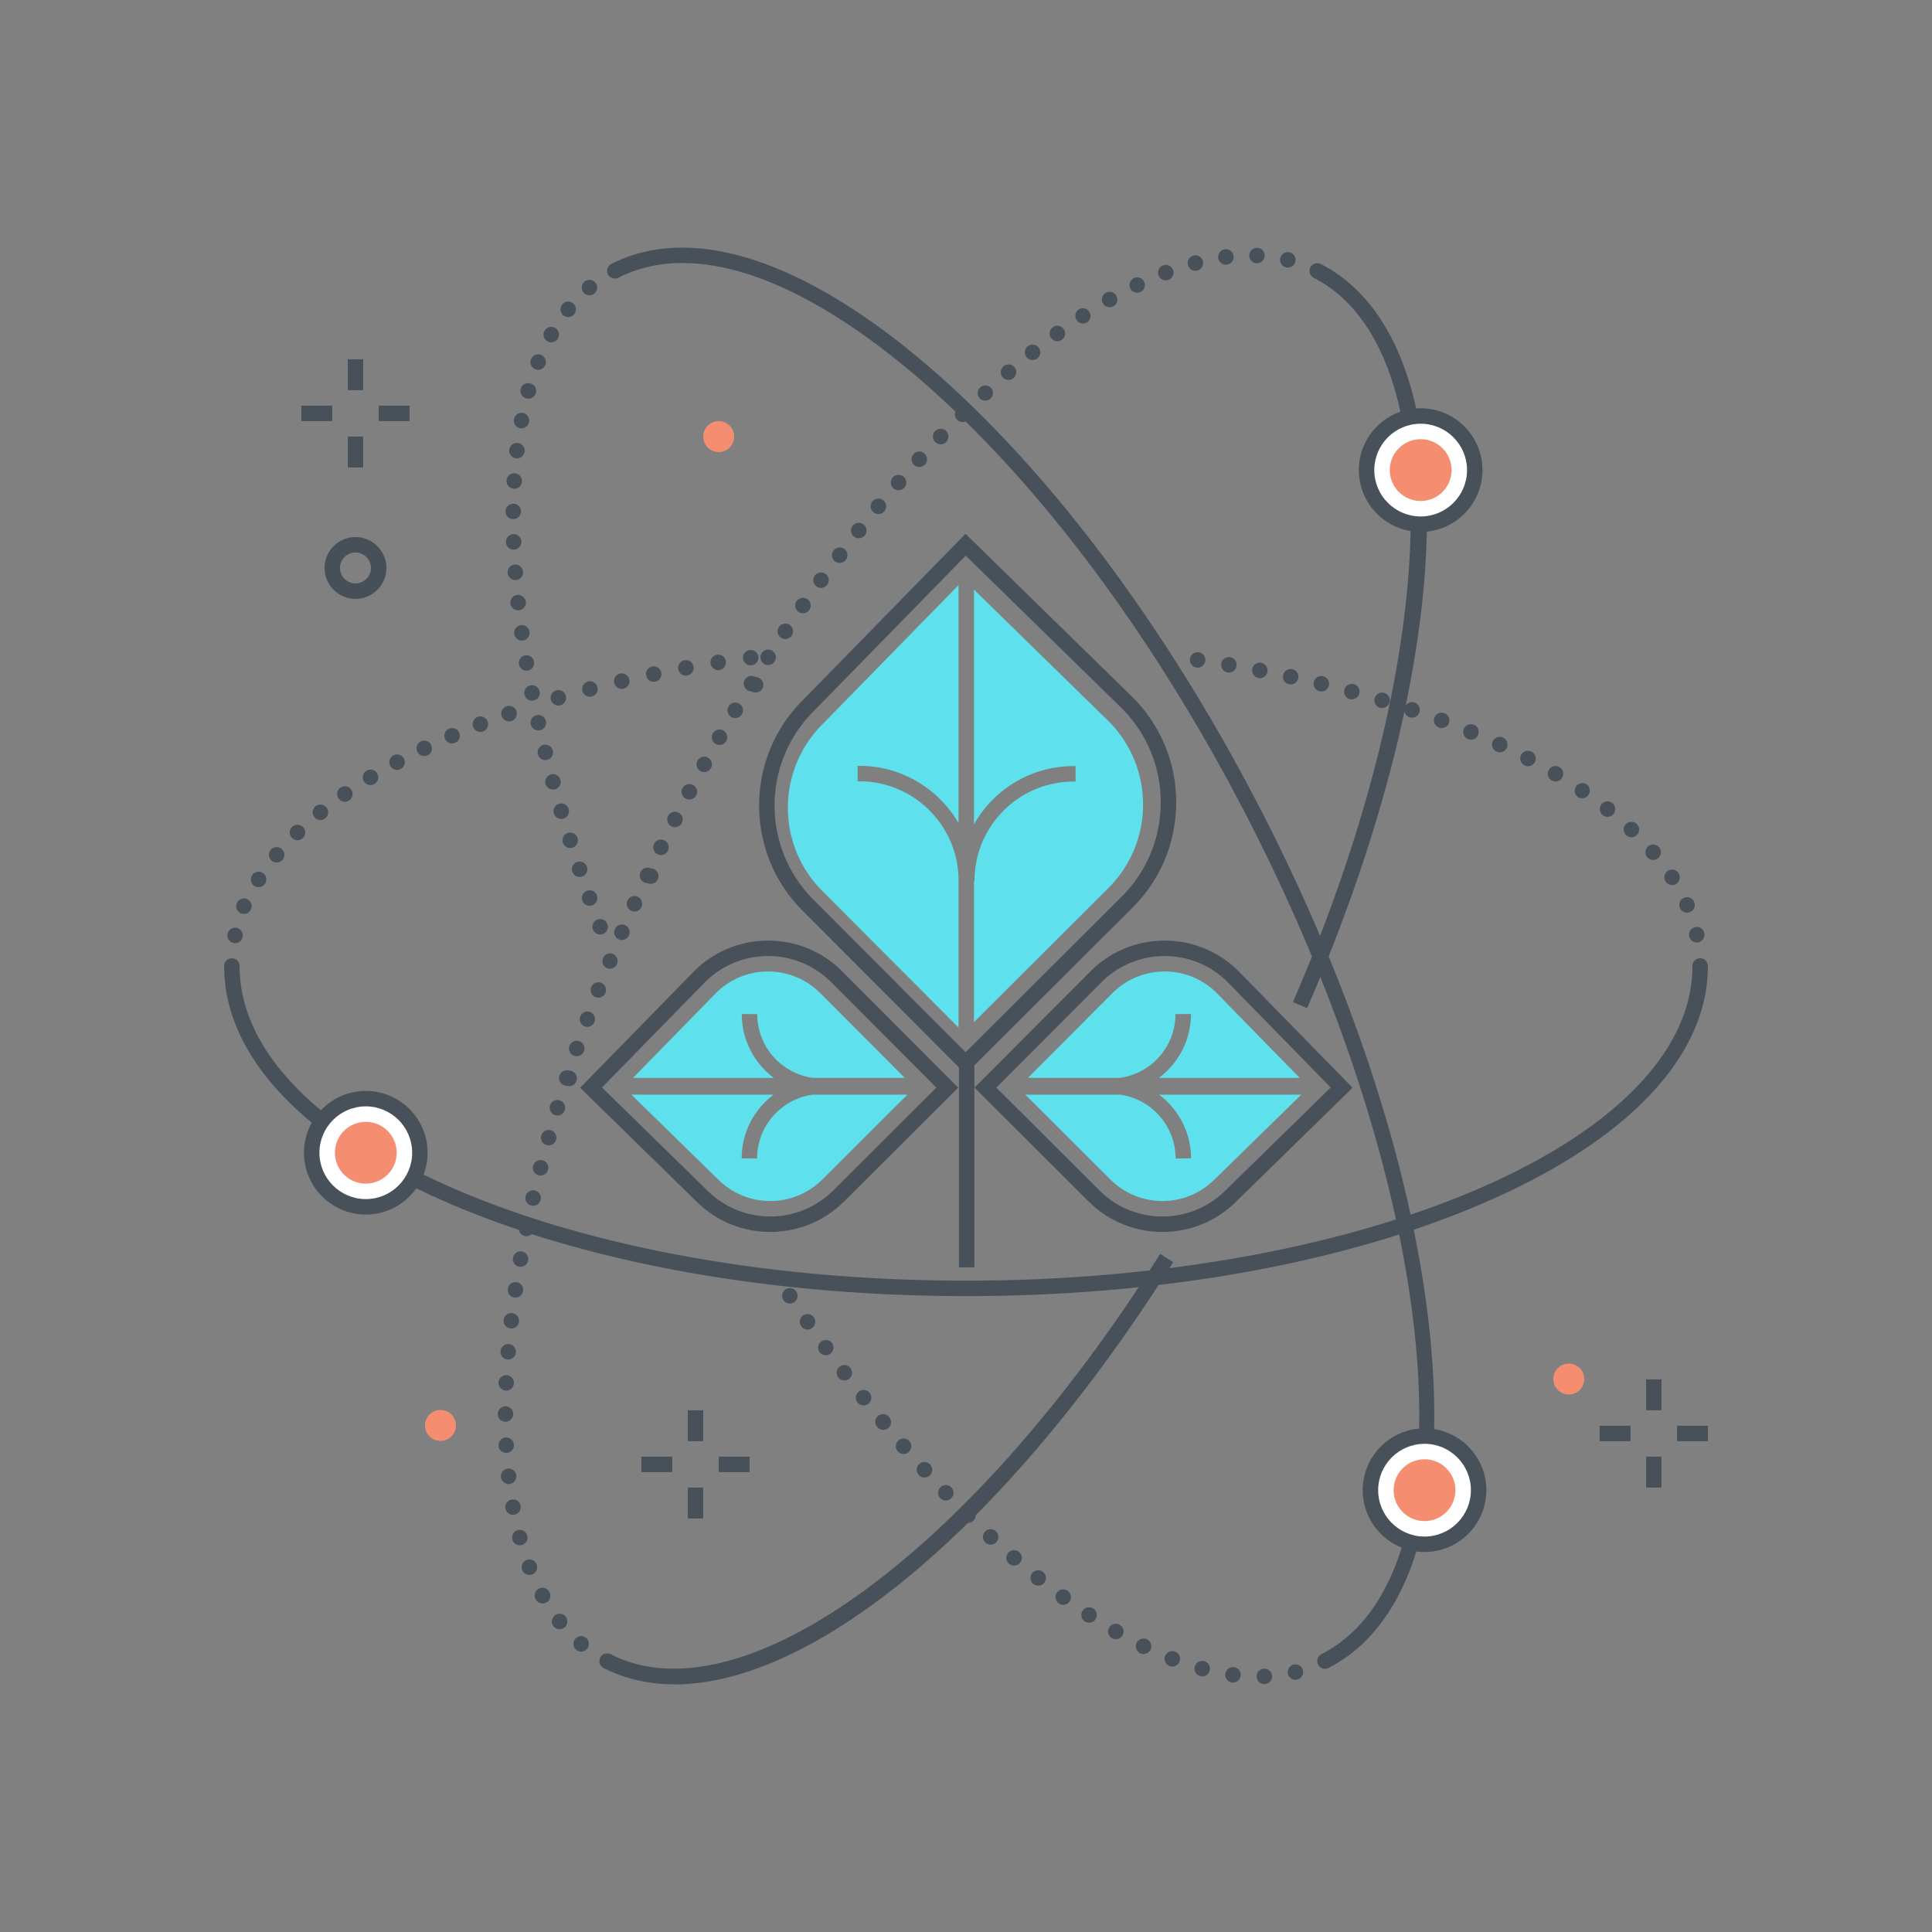<?xml version="1.0" encoding="utf-8"?><svg xmlns="http://www.w3.org/2000/svg" width="250" height="250" viewBox="0 0 250 250"><rect x="0" y="0" width="250" height="250" fill="#808080" stroke="none"/><g fill="none" fill-rule="evenodd"><path fill="#48515A" d="M171.901 215.832l-.91-1.781c19.995-10.214 15.855-58.473-9.229-107.577-12.214-23.912-27.531-44.417-43.128-57.737C103.267 35.613 89.55 31.069 80.01 35.942l-.91-1.781c10.308-5.265 24.809-.629 40.833 13.055 15.792 13.487 31.28 34.209 43.61 58.347 12.331 24.139 20.042 48.833 21.713 69.534 1.696 21.002-3.047 35.469-13.355 40.735m-69.702-47.147a.989.989 0 0 1-.699-.299.869.869 0 0 1-.221-.321.997.997 0 0 1-.07-.389c0-.26.1-.52.291-.701a.982.982 0 0 1 1.089-.219c.12.05.23.12.32.219a1.004 1.004 0 0 1 .3.701c0 .139-.03.259-.08.389a.878.878 0 0 1-.22.321.989.989 0 0 1-.71.299m1.47 2.931c-.31-.45-.2-1.08.25-1.391a.988.988 0 0 1 1.39.25.988.988 0 0 1-.25 1.391c-.17.12-.37.18-.57.18-.31 0-.62-.151-.82-.43zm2.36 3.33a1.004 1.004 0 0 1 1.63-1.17 1.006 1.006 0 0 1-.82 1.59 1 1 0 0 1-.81-.42zm2.43 3.29c-.33-.44-.24-1.06.2-1.4.44-.33 1.07-.24 1.4.2a1.002 1.002 0 0 1-.8 1.6c-.3 0-.6-.14-.8-.4zm2.5 3.239a.99.99 0 0 1 .17-1.399.992.992 0 0 1 1.4.17c.34.43.27 1.06-.16 1.399-.19.141-.41.21-.619.21-.301 0-.591-.13-.791-.38zm2.57 3.191a1 1 0 1 1 1.54-1.271.998.998 0 0 1-.13 1.401.985.985 0 0 1-.64.23c-.29 0-.58-.12-.77-.36zm2.64 3.13a.988.988 0 0 1 .101-1.41.987.987 0 0 1 1.409.1 1.005 1.005 0 0 1-.76 1.659.971.971 0 0 1-.75-.349zm2.71 3.059a.997.997 0 1 1 1.48-1.339.998.998 0 1 1-1.48 1.339zm2.79 3a.996.996 0 0 1 .03-1.409.988.988 0 0 1 1.41.029.988.988 0 0 1-.03 1.411c-.19.19-.44.28-.69.28-.26 0-.52-.11-.72-.311zm2.88 2.921a1 1 0 0 1-.009-1.421 1.005 1.005 0 0 1 1.409-.009c.39.39.4 1.02.01 1.42a.973.973 0 0 1-.709.299c-.25 0-.511-.099-.701-.289zm2.96 2.829a.986.986 0 0 1-.05-1.409c.37-.41 1-.43 1.41-.06v.009c.401.371.43 1 .06 1.411-.2.21-.47.32-.74.32-.24 0-.49-.09-.68-.271zm3.06 2.741a1 1 0 0 1-.11-1.411 1.003 1.003 0 0 1 1.52 1.311 1 1 0 0 1-.76.34c-.23 0-.46-.08-.65-.24zm3.16 2.629h-.01a1.002 1.002 0 0 1 1.25-1.569c.43.35.5.98.16 1.409-.2.25-.49.37-.78.37-.22 0-.44-.069-.62-.21zm3.26 2.491a.993.993 0 0 1-.219-1.39.997.997 0 0 1 1.399-.221c.45.321.54.951.22 1.401-.2.26-.5.41-.81.41-.2 0-.41-.07-.59-.2zm3.38 2.349a.997.997 0 0 1-.28-1.38 1 1 0 0 1 1.38-.29 1 1 0 0 1 .29 1.381.975.975 0 0 1-.84.449.998.998 0 0 1-.55-.16zm3.52 2.171a1 1 0 0 1-.369-1.37c.279-.48.889-.641 1.369-.37.47.28.64.89.361 1.37a.995.995 0 0 1-.861.5c-.17 0-.34-.04-.5-.13zm3.651 1.94a1 1 0 1 1 .876-1.8 1 1 0 0 1-.876 1.8zm3.809 1.66a.996.996 0 1 1 .71-1.861v-.009c.52.2.78.78.58 1.3-.16.4-.54.64-.94.64-.12 0-.24-.02-.35-.07zm3.96 1.3a1 1 0 1 1 1.22-.701c-.12.441-.52.741-.96.741-.09 0-.18-.01-.26-.04zm11.35-.281a.995.995 0 0 1 .73-1.21.993.993 0 0 1 1.21.731 1.004 1.004 0 0 1-.97 1.24c-.45 0-.859-.31-.97-.761zm-7.24 1.111a.996.996 0 0 1-.86-1.12c.07-.55.57-.93 1.12-.86.55.07.93.57.861 1.119a.996.996 0 0 1-.991.87c-.04 0-.09 0-.13-.009zm3.19-.75a.992.992 0 0 1 .96-1.04c.55-.031 1.01.41 1.04.96a.996.996 0 0 1-.96 1.03v.01h-.04c-.54 0-.98-.43-1-.96z"/><path fill="#48515A" d="M171.449 215.935a.986.986 0 0 1-.71-.29.963.963 0 0 1-.29-.699c0-.14.02-.261.071-.39a.986.986 0 0 1 .219-.32c.09-.091.2-.171.32-.22.37-.15.82-.06 1.09.22.101.09.17.199.22.32.05.129.08.25.08.39 0 .13-.03.26-.08.38a.851.851 0 0 1-.22.319c-.09.101-.2.17-.32.221a.985.985 0 0 1-.38.069M79.559 36.046a.993.993 0 0 1-1-1c0-.26.1-.52.29-.7.37-.38 1.04-.38 1.41 0 .19.18.29.44.29.7a1 1 0 0 1-.07.389.878.878 0 0 1-.22.321c-.09.09-.2.17-.32.219a.968.968 0 0 1-.38.071m-4.05 1.809a.999.999 0 1 1 1.4.131.95.95 0 0 1-.63.23c-.29 0-.58-.12-.77-.361zm-2.61 2.95c-.43-.349-.5-.979-.15-1.41.34-.429.97-.5 1.4-.149a1.002 1.002 0 0 1-.629 1.78.957.957 0 0 1-.621-.221zm-2.06 3.361a.998.998 0 0 1-.379-1.36.989.989 0 0 1 1.359-.38c.48.259.65.879.38 1.36-.179.319-.52.51-.87.51-.17 0-.34-.04-.49-.13zm-1.569 3.61a.995.995 0 0 1-.56-1.29.993.993 0 0 1 1.299-.56c.511.2.761.78.56 1.299a.994.994 0 0 1-.93.621.966.966 0 0 1-.369-.07zm-1.151 3.77a.997.997 0 1 1 .53-1.92c.54.14.85.7.7 1.229a1.01 1.01 0 0 1-.96.731.846.846 0 0 1-.27-.04zm-.82 3.86a.999.999 0 0 1-.79-1.17c.1-.54.62-.9 1.17-.801a1.007 1.007 0 0 1-.19 1.991c-.06 0-.12-.01-.19-.02zm-.52 3.9a.995.995 0 0 1-.88-1.11.988.988 0 0 1 1.11-.87c.55.06.94.56.88 1.109-.07.511-.5.88-1 .88-.04 0-.07 0-.11-.009zm-.29 3.93a.99.99 0 0 1-.94-1.051.998.998 0 0 1 1.06-.939c.55.03.97.5.931 1.059a.991.991 0 0 1-.991.941c-.02 0-.04-.01-.06-.01zm-.08 3.94c-.56 0-1-.451-.99-1 0-.56.45-1 1-.991.56 0 1 .451 1 1h-.01a.994.994 0 0 1-1 .991zm-.94 2.98c-.02-.551.41-1.02.96-1.04.55-.011 1.02.42 1.04.97.02.55-.42 1.01-.97 1.04h-.03c-.54 0-.98-.43-1-.97zm.22 3.97a.999.999 0 0 1 .92-1.071c.55-.039 1.03.38 1.07.931a.996.996 0 0 1-.92 1.069h-.08a.993.993 0 0 1-.99-.929zm.36 3.96a.992.992 0 0 1 .88-1.1c.55-.06 1.05.34 1.111.89a1 1 0 0 1-.891 1.099h-.109c-.5 0-.941-.37-.991-.889zm.491 3.95a.989.989 0 0 1 .849-1.13c.55-.08 1.05.3 1.131.85a1.003 1.003 0 0 1-.851 1.13c-.05 0-.1.009-.14.009a.998.998 0 0 1-.989-.859zm.609 3.92c-.09-.55.27-1.061.82-1.16a1.004 1.004 0 0 1 .33 1.98c-.05.01-.11.01-.17.01-.48 0-.9-.351-.98-.83zm.72 3.899a.987.987 0 0 1 .79-1.17.993.993 0 0 1 1.17.781 1.007 1.007 0 0 1-.98 1.2.996.996 0 0 1-.98-.811zm.81 3.881a.996.996 0 0 1 .76-1.19c.54-.12 1.081.22 1.2.759a.997.997 0 0 1-.76 1.191c-.08.02-.15.02-.22.02-.46 0-.869-.31-.98-.78zm.92 3.86a.994.994 0 0 1 .72-1.21c.54-.13 1.08.19 1.221.73h-.011a.989.989 0 0 1-.96 1.239c-.45 0-.859-.3-.97-.759zm.99 3.839a1 1 0 0 1 .701-1.229 1 1 0 1 1 .529 1.93c-.09.02-.18.03-.26.03-.44 0-.849-.29-.97-.731zm1.08 3.811a.994.994 0 0 1 .68-1.24.999.999 0 0 1 1.24.679c.15.531-.15 1.081-.68 1.241a.994.994 0 0 1-1.24-.68zm1.16 3.79a.999.999 0 0 1 .65-1.26c.52-.16 1.09.13 1.25.659a.991.991 0 0 1-.65 1.25.985.985 0 0 1-1.25-.649zm1.22 3.76a1 1 0 0 1 .63-1.26.993.993 0 0 1 1.27.63.992.992 0 0 1-.63 1.26c-.1.04-.21.049-.32.049-.42 0-.8-.259-.95-.679zm1.3 3.74a.996.996 0 0 1 .611-1.27.997.997 0 0 1 1.279.6 1.01 1.01 0 0 1-.94 1.34c-.41 0-.8-.26-.95-.67zm2.31 4.39a.977.977 0 0 1-.699-.3.999.999 0 0 1-.301-.7 1.017 1.017 0 0 1 1.39-.93 1.016 1.016 0 0 1 .61.93c0 .259-.1.509-.29.7-.19.189-.44.3-.71.3M125 167.715c-25.51 0-49.51-4.369-67.577-12.303-18.328-8.05-28.422-18.852-28.422-30.416h2c0 10.723 9.669 20.874 27.226 28.585 17.819 7.825 41.533 12.134 66.773 12.134 51.832 0 94-18.267 94-40.719h2c0 11.564-10.094 22.366-28.422 30.415-18.068 7.935-42.067 12.304-67.578 12.304M65.879 93.336c-.14 0-.27-.021-.39-.07a.887.887 0 0 1-.32-.22.975.975 0 0 1 0-1.41.66.66 0 0 1 .15-.13c.05-.031.11-.071.17-.09.06-.021.13-.04.19-.061.2-.04.39-.019.58.061.12.05.23.12.32.22.1.089.17.2.22.32.05.12.07.25.07.38 0 .139-.02.26-.07.389a.87.87 0 0 1-.22.321c-.09.099-.2.17-.32.22-.12.049-.25.07-.38.07m-4.649.729a1 1 0 0 1 .569-1.289c.52-.2 1.1.06 1.3.57a1.001 1.001 0 0 1-.93 1.36.99.99 0 0 1-.939-.641zm-3.651 1.531c-.21-.51.02-1.09.53-1.31a.993.993 0 0 1 1.31.519.988.988 0 0 1-.52 1.311.963.963 0 0 1-.399.09c-.381 0-.75-.231-.921-.61zM54 97.266a.993.993 0 0 1 .469-1.331.991.991 0 0 1 1.33.471.996.996 0 1 1-1.799.86zm-3.501 1.83a.992.992 0 0 1 .4-1.35c.49-.26 1.1-.08 1.36.41a.992.992 0 0 1-.41 1.35.992.992 0 0 1-1.35-.41zm-3.41 2.009a.99.99 0 0 1 .33-1.369c.48-.29 1.09-.14 1.38.329.29.481.13 1.091-.34 1.381-.16.1-.34.14-.52.14a1 1 0 0 1-.85-.481zm-3.28 2.21a.985.985 0 0 1 .25-1.389.988.988 0 0 1 1.39.25c.31.45.2 1.07-.25 1.389a1.01 1.01 0 0 1-.57.181c-.32 0-.63-.15-.82-.431zm-3.12 2.431a1 1 0 0 1 .14-1.41c.43-.35 1.06-.28 1.41.15a.988.988 0 0 1-.15 1.4.986.986 0 0 1-1.4-.14zm-2.91 2.67a.987.987 0 0 1 .02-1.41c.4-.38 1.03-.37 1.42.02.38.4.37 1.03-.03 1.42a.965.965 0 0 1-.69.279.953.953 0 0 1-.72-.309zm-2.62 2.96a.99.99 0 0 1-.13-1.401.992.992 0 0 1 1.41-.129c.42.35.48.98.13 1.41-.2.23-.49.36-.77.36-.23 0-.46-.08-.64-.24zm-2.23 3.269a.995.995 0 0 1-.31-1.379c.29-.47.91-.61 1.38-.31.46.29.6.91.31 1.38-.19.3-.519.46-.85.46-.18 0-.37-.05-.53-.151zm-1.7 3.561a1 1 0 1 1 .78-1.837 1 1 0 0 1-.78 1.837zm-1.019 3.82a1.01 1.01 0 0 1-.771-1.19c.12-.54.65-.88 1.19-.771.54.12.88.651.77 1.191-.1.469-.51.79-.98.79-.07 0-.14-.01-.209-.02z"/><path fill="#48515A" d="M30 125.996a.99.99 0 0 1-1.001-1c0-.26.11-.521.291-.71.369-.37 1.039-.37 1.419 0 .18.189.29.45.29.71 0 .13-.02.26-.07.38s-.13.229-.22.33a.99.99 0 0 1-.709.29m67.139-39.9c-.14 0-.26-.02-.39-.07a1.047 1.047 0 0 1-.32-.221.992.992 0 0 1-.219-.319 1.021 1.021 0 0 1-.071-.39c0-.06 0-.13.02-.19.01-.07.03-.13.051-.19.029-.06.06-.12.099-.17.03-.06.07-.111.12-.151.37-.379 1.05-.379 1.42 0 .04.04.08.091.12.151.03.05.071.11.09.17.03.06.05.12.06.19.01.06.02.13.02.19 0 .27-.11.52-.29.709-.1.09-.21.17-.329.221a.99.99 0 0 1-.381.07m-5.19-.23a.997.997 0 0 1 .83-1.141c.55-.089 1.06.291 1.15.83a.999.999 0 0 1-.83 1.141c-.059.01-.11.02-.16.02-.49 0-.91-.361-.99-.85zm-4.179.73c-.101-.541.27-1.06.809-1.161a1 1 0 0 1 1.16.801c.1.55-.26 1.069-.8 1.17-.06.01-.12.02-.18.02-.48 0-.9-.34-.989-.83zm-4.151.83a.987.987 0 0 1 .77-1.18c.54-.11 1.071.24 1.18.78a.996.996 0 0 1-.77 1.18c-.07.019-.14.019-.21.019a.983.983 0 0 1-.97-.799zm-4.14.94a.994.994 0 0 1 .74-1.2c.54-.13 1.08.21 1.21.75.12.53-.21 1.07-.75 1.2-.08.01-.15.02-.23.02-.45 0-.86-.31-.97-.77zm-4.11 1.05a.997.997 0 0 1 .71-1.22v-.011a.997.997 0 0 1 1.22.721c.14.529-.18 1.08-.71 1.22a1.004 1.004 0 0 1-1.22-.71zm-3.12 1.88a.995.995 0 0 1-.7-.3 1 1 0 0 1-.3-.7 1 1 0 0 1 .3-.71c.04-.05.09-.09.15-.12.05-.04.11-.071.17-.1.06-.02.13-.04.19-.051a.975.975 0 0 1 .58.051 1.031 1.031 0 0 1 .62.93 1 1 0 0 1-.299.7 1.003 1.003 0 0 1-.711.3M220 125.996a.99.99 0 0 1-.71-.29c-.181-.19-.29-.44-.29-.71 0-.26.109-.521.29-.71.099-.09.21-.16.329-.21a.991.991 0 0 1 .76 0c.13.05.24.12.33.21.18.189.291.45.291.71a.99.99 0 0 1-1 1m-61.151-38.98c-.54-.09-.91-.61-.82-1.15a.996.996 0 0 1 1.15-.82c.55.09.92.61.821 1.15a.998.998 0 0 1-.98.84c-.061 0-.111-.01-.171-.02zm3.99.72c-.549-.11-.9-.631-.799-1.171a1.004 1.004 0 0 1 1.169-.799 1.004 1.004 0 0 1-.18 1.99c-.07 0-.13-.01-.19-.02zm3.96.81a.996.996 0 0 1-.759-1.191c.109-.54.649-.88 1.189-.769.541.12.88.65.76 1.19-.1.47-.51.789-.98.789-.07 0-.14-.01-.21-.019zm3.951.91a1.01 1.01 0 0 1-.741-1.21c.13-.54.67-.87 1.21-.74.54.13.86.67.74 1.21-.12.46-.53.759-.98.759-.08 0-.16-.009-.229-.019zm3.909 1v.01c-.53-.151-.84-.7-.7-1.23.15-.54.7-.85 1.23-.71.53.15.851.699.7 1.23a.99.99 0 0 1-1.23.7zm3.89 1.12a.998.998 0 1 1 .58-1.91c.53.16.83.71.67 1.24a1.013 1.013 0 0 1-1.25.67zm3.85 1.229a.996.996 0 0 1-.629-1.269c.179-.52.739-.8 1.27-.63.519.18.799.75.629 1.27a1.004 1.004 0 0 1-1.27.629zm3.81 1.351a.999.999 0 0 1-.59-1.29c.19-.52.77-.78 1.29-.59.51.199.78.77.58 1.289a.999.999 0 0 1-1.28.591zm3.75 1.48c-.51-.21-.75-.8-.54-1.31.21-.511.8-.75 1.31-.54.51.22.75.8.541 1.31-.161.379-.541.62-.931.62-.12 0-.26-.031-.38-.08zm3.69 1.62a.997.997 0 1 1 .84-1.81c.5.23.72.83.49 1.33a1 1 0 0 1-.91.57c-.14 0-.29-.031-.42-.09zm3.61 1.78a1.01 1.01 0 0 1-.43-1.351c.26-.489.87-.679 1.36-.419.48.25.67.86.42 1.35-.18.34-.53.529-.89.529a.944.944 0 0 1-.46-.109zm3.511 1.95a1.004 1.004 0 0 1-.351-1.37c.28-.48.9-.63 1.371-.35.48.28.629.89.349 1.37-.18.31-.52.49-.86.49-.17 0-.35-.05-.509-.14zm3.399 2.14a1 1 0 0 1 1.11-1.66c.46.31.58.929.27 1.389a.987.987 0 0 1-.83.441c-.19 0-.38-.05-.55-.17zm3.23 2.349a.99.99 0 0 1-.17-1.399.999.999 0 0 1 1.4-.17 1.001 1.001 0 0 1-.62 1.79.95.95 0 0 1-.61-.221zm3.02 2.601a1.02 1.02 0 0 1-.05-1.42 1.01 1.01 0 0 1 1.421-.04.997.997 0 0 1 .039 1.41.995.995 0 0 1-1.41.05zm2.74 2.85a.998.998 0 0 1 .111-1.41.998.998 0 0 1 1.409.11.998.998 0 0 1-.76 1.65c-.28 0-.56-.12-.76-.35zm2.37 3.139a.99.99 0 0 1 .29-1.38 1 1 0 0 1 1.38.29 1.01 1.01 0 0 1-.29 1.391c-.17.109-.36.16-.54.16a.987.987 0 0 1-.84-.461zm1.85 3.431a.992.992 0 0 1 .52-1.311.989.989 0 0 1 1.32.511c.22.51-.01 1.1-.52 1.32a1.01 1.01 0 0 1-1.32-.52zm1.2 3.67c-.11-.54.23-1.07.77-1.191.54-.12 1.07.231 1.191.771a1.011 1.011 0 0 1-.77 1.189 1.012 1.012 0 0 1-1.191-.769zm-63.61-34.771a.977.977 0 0 1-.38-.08.986.986 0 0 1-.33-.219 1.01 1.01 0 0 1-.29-.701c0-.259.11-.519.29-.71.1-.089.21-.169.33-.21a.924.924 0 0 1 .76 0c.13.041.23.121.33.21.18.191.29.441.29.71 0 .131-.03.261-.08.381a.998.998 0 0 1-.92.619m-67.656 131.56c-3.322 0-6.412-.692-9.213-2.123l.91-1.781c16.871 8.619 46.78-13.166 71.112-51.799l1.692 1.066c-21.383 33.951-46.354 54.637-64.501 54.637"/><path fill="#48515A" d="M169.137 130.461l-1.835-.795c19.25-44.381 20.406-84.674 2.688-93.724l.91-1.781c18.977 9.693 18.235 50.193-1.763 96.3m-90.578 85.474a.989.989 0 0 1-.71-.29.863.863 0 0 1-.22-.319.986.986 0 0 1-.07-.38c0-.14.02-.261.07-.39.05-.121.13-.23.22-.32.37-.37 1.04-.37 1.41 0a1.004 1.004 0 0 1 .3.71.995.995 0 0 1-.3.699.98.98 0 0 1-.7.29m84.05-181.87a1.002 1.002 0 0 1-.96-1.039c.03-.551.49-.98 1.04-.961.561.031.98.49.96 1.04-.02.54-.46.96-1 .96h-.04zm-4.97-.689a1.002 1.002 0 1 1 1.12.87c-.04 0-.09.01-.13.01-.5 0-.93-.37-.99-.88zm8.76 1.22a.996.996 0 0 1-.73-1.21c.13-.531.68-.86 1.21-.73.54.14.871.68.73 1.22a.993.993 0 0 1-1.21.72zm-12.68-.31a.996.996 0 0 1 .71-1.221c.53-.139 1.08.181 1.22.711a1.017 1.017 0 0 1-.71 1.23c-.09.02-.169.03-.26.03-.44 0-.85-.3-.96-.75zm-3.8 1.35c-.2-.52.06-1.1.57-1.29.52-.201 1.1.06 1.301.57.189.519-.071 1.1-.581 1.3v-.01a.99.99 0 0 1-1.29-.57zm-3.669 1.669a.997.997 0 0 1 1.799-.859 1 1 0 0 1-.46 1.33.994.994 0 0 1-1.339-.471zm-3.531 1.951c-.28-.48-.11-1.09.37-1.37a1 1 0 0 1 1.36.38.99.99 0 0 1-.86 1.49c-.35 0-.69-.18-.87-.5zm-3.41 2.15a.991.991 0 0 1 .29-1.38.998.998 0 0 1 1.09 1.67c-.169.109-.36.17-.55.17a.984.984 0 0 1-.83-.46zm-3.3 2.33c-.32-.45-.219-1.07.22-1.39h.01a.985.985 0 0 1 1.39.219c.32.451.23 1.071-.22 1.401-.18.12-.38.19-.59.19-.31 0-.61-.15-.81-.42zm-3.18 2.48a1 1 0 1 1 1.4.16c-.18.14-.4.21-.62.21a.976.976 0 0 1-.78-.37zm-3.09 2.599c-.36-.42-.31-1.05.11-1.42a1.009 1.009 0 0 1 1.41.111.999.999 0 0 1-.11 1.41c-.19.17-.42.24-.649.24a.996.996 0 0 1-.761-.341zm-2.989 2.7a.998.998 0 0 1 1.469-1.349c.37.41.35 1.04-.06 1.41-.19.18-.43.27-.67.27a.99.99 0 0 1-.739-.331zm-2.901 2.8a.997.997 0 0 1 1.421-1.399 1 1 0 0 1-.011 1.42.99.99 0 0 1-.7.28c-.26 0-.519-.1-.71-.301zm-2.82 2.891c-.4-.38-.41-1.021-.029-1.42.379-.391 1.02-.4 1.419-.02.39.379.4 1.02.02 1.419-.2.201-.46.301-.72.301-.25 0-.5-.091-.69-.28zm-2.75 2.96c-.4-.37-.43-1.01-.06-1.41a.998.998 0 0 1 1.41-.071c.411.38.44 1.011.07 1.42-.199.21-.47.321-.74.321-.24 0-.48-.08-.68-.26zm-2.66 3.03a.997.997 0 0 1-.099-1.41.998.998 0 1 1 1.509 1.31 1.013 1.013 0 0 1-1.41.1zm-2.59 3.09a.992.992 0 0 1-.13-1.41.996.996 0 0 1 1.4-.13.99.99 0 0 1 .13 1.41.979.979 0 0 1-.77.36c-.22 0-.45-.081-.63-.23zm-2.529 3.149a1.009 1.009 0 0 1-.161-1.409 1 1 0 0 1 1.4-.16c.44.34.511.97.17 1.4-.2.25-.49.379-.79.379-.21 0-.43-.069-.619-.21zm-2.451 3.201c-.44-.34-.529-.96-.2-1.4.34-.44.96-.53 1.41-.19.44.33.52.96.19 1.4-.199.26-.5.39-.8.39-.21 0-.42-.07-.6-.2zm-2.39 3.25a1.007 1.007 0 0 1-.23-1.4c.33-.45.96-.54 1.4-.22.45.33.55.95.22 1.4-.19.269-.5.41-.81.41a.961.961 0 0 1-.58-.19zm-2.33 3.29a.988.988 0 0 1-.25-1.39c.32-.45.941-.561 1.39-.25a.997.997 0 0 1-.57 1.819c-.2 0-.399-.05-.57-.179zm-2.27 3.34a.988.988 0 0 1-.269-1.38 1.01 1.01 0 0 1 1.389-.281 1 1 0 0 1-.56 1.83.968.968 0 0 1-.56-.169zm-2.2 3.379a1 1 0 0 1-.3-1.379 1 1 0 1 1 1.68 1.089v-.009a.988.988 0 0 1-.84.459.966.966 0 0 1-.54-.16zm-2.14 3.42a1.005 1.005 0 0 1-.33-1.38c.29-.46.91-.609 1.381-.319a1.001 1.001 0 1 1-.531 1.85c-.18 0-.36-.05-.52-.151zm-2.09 3.461a1.002 1.002 0 1 1 1.03-1.721c.47.281.631.901.34 1.371-.18.31-.52.49-.86.49-.17 0-.349-.05-.51-.14zm-2.02 3.49c-.48-.28-.649-.89-.37-1.371a.997.997 0 0 1 1.36-.369 1 1 0 0 1-.5 1.869c-.16 0-.329-.049-.49-.129zm-1.97 3.52c-.48-.27-.66-.88-.39-1.36.271-.48.88-.66 1.36-.39a.998.998 0 0 1-.49 1.87 1.04 1.04 0 0 1-.48-.12zm-1.91 3.56c-.48-.27-.67-.871-.41-1.36a.992.992 0 0 1 1.35-.41.996.996 0 0 1-.47 1.88c-.159 0-.32-.04-.47-.11zm-1.85 3.58c-.49-.25-.68-.85-.43-1.35a.996.996 0 0 1 1.341-.431c.5.25.689.851.439 1.341-.18.35-.53.55-.89.55-.16 0-.31-.04-.46-.11zm-1.79 3.61a.996.996 0 0 1 .88-1.79 1 1 0 0 1-.44 1.899 1 1 0 0 1-.44-.109zm-1.73 3.649c-.5-.239-.71-.839-.48-1.33a.99.99 0 0 1 1.331-.479.997.997 0 1 1-.42 1.9c-.151 0-.291-.03-.431-.091zm-1.67 3.67a.999.999 0 0 1-.5-1.319.997.997 0 1 1 1.82.819.993.993 0 0 1-1.32.5zm-1.61 3.701c-.51-.22-.74-.81-.52-1.32a.99.99 0 0 1 1.31-.52c.51.219.74.81.52 1.31a.995.995 0 0 1-1.31.53zm-1.539 3.72a.999.999 0 0 1 .75-1.85c.509.21.759.799.549 1.31-.16.38-.53.619-.93.619a.98.98 0 0 1-.369-.079zm-1.481 3.76a1.002 1.002 0 0 1 .72-1.87 1 1 0 0 1 .57 1.3.996.996 0 0 1-.93.63c-.12 0-.25-.02-.36-.06zm-1.42 3.77a.998.998 0 0 1 .69-1.871 1 1 0 0 1-.34 1.941.892.892 0 0 1-.35-.07zm-1.34 3.81c-.52-.181-.8-.75-.62-1.27.19-.52.76-.8 1.281-.621.519.181.789.75.609 1.271a.992.992 0 0 1-.94.68.964.964 0 0 1-.33-.06zm-1.27 3.83c-.52-.17-.81-.74-.64-1.261a.998.998 0 0 1 1.26-.639 1 1 0 1 1-.31 1.95c-.1 0-.2-.021-.31-.05zm-1.19 3.85a.997.997 0 0 1-.67-1.24 1.002 1.002 0 1 1 .96 1.29c-.1 0-.19-.02-.29-.05zm-1.11 3.88a.98.98 0 0 1-.689-1.23.991.991 0 0 1 1.23-.69c.529.139.839.7.69 1.23a.995.995 0 0 1-1.231.69zm-1.03 3.9a.997.997 0 1 1 .5-1.931.994.994 0 0 1-.25 1.96c-.08 0-.17-.009-.25-.029zm-.94 3.92a1 1 0 0 1-.75-1.2c.13-.53.67-.87 1.201-.74.539.12.879.66.75 1.2-.111.46-.521.77-.971.77-.08 0-.15-.01-.23-.03zm-.84 3.95c-.54-.11-.89-.64-.78-1.18.11-.541.64-.89 1.19-.78.54.11.881.64.77 1.18v.01c-.1.469-.51.79-.97.79-.07 0-.14-.01-.21-.02zm-.74 3.97c-.54-.101-.9-.62-.81-1.16h.01c.09-.55.61-.91 1.15-.81.55.09.91.61.81 1.159-.09.481-.51.821-.98.821-.06 0-.12 0-.18-.01zm-.63 3.979c-.54-.08-.92-.589-.839-1.139.08-.54.589-.92 1.139-.84.55.09.921.59.84 1.14-.07.5-.5.85-.99.85-.05 0-.1 0-.15-.011zm-.5 4a1 1 0 0 1-.88-1.109 1 1 0 0 1 1.11-.87 1 1 0 0 1 .88 1.11c-.06.51-.49.88-.99.88-.04 0-.08 0-.12-.011zm-.37 4.021a.99.99 0 0 1-.909-1.08.982.982 0 0 1 1.069-.91c.55.04.96.53.92 1.08-.049.52-.48.92-1 .92-.02 0-.049-.01-.08-.01zm-.219 4.03a1.001 1.001 0 0 1 .089-2c.55.029.98.489.95 1.04v.01a1 1 0 0 1-1 .95h-.039zm-1.051 3.029c0-.549.45-1 1-1 .551 0 1 .451 1 1 0 .551-.449 1-1 1-.55 0-1-.449-1-1zm.1 4.081c-.03-.55.4-1.02.951-1.05a.997.997 0 0 1 1.039.96h.01c.02.55-.4 1.02-.96 1.04h-.04c-.53 0-.98-.41-1-.95zm.31 4.08c-.049-.55.34-1.04.891-1.1a.999.999 0 0 1 1.099.89.993.993 0 0 1-.88 1.1c-.04 0-.08.01-.11.01-.51 0-.94-.391-1-.9zm.58 4.06c-.09-.54.27-1.06.811-1.16.549-.09 1.069.27 1.159.81a.988.988 0 0 1-.81 1.16.88.88 0 0 1-.17.02c-.48 0-.9-.341-.99-.83zm.9 4.02a.988.988 0 0 1 .7-1.22.996.996 0 0 1 1.23.71.994.994 0 0 1-.97 1.25.99.99 0 0 1-.96-.74zm1.27 3.94c-.2-.52.06-1.1.58-1.301.51-.189 1.09.061 1.29.58a1 1 0 0 1-.57 1.29.906.906 0 0 1-.36.071c-.4 0-.78-.24-.94-.64zm1.75 3.779a1.001 1.001 0 0 1 .391-1.359.995.995 0 0 1 1.359.399.999.999 0 1 1-1.75.96zm2.3 3.5a.999.999 0 0 1 .171-1.399.988.988 0 0 1 1.399.16.998.998 0 0 1-.16 1.409c-.18.141-.4.21-.62.21-.3 0-.59-.13-.79-.38zm2.94 3.04v.011a1 1 0 0 1-.12-1.41.999.999 0 0 1 1.41-.13 1.007 1.007 0 0 1-.65 1.77c-.22 0-.45-.08-.64-.241z"/><path fill="#48515A" d="M170.449 36.046c-.14 0-.27-.02-.39-.071a.997.997 0 0 1-.32-.219.864.864 0 0 1-.219-.321.982.982 0 0 1-.071-.389c0-.26.1-.52.29-.7.37-.38 1.04-.38 1.41 0a.976.976 0 0 1 0 1.41c-.19.19-.44.29-.7.29"/><path fill="#FFF" d="M190.833 60.829a7 7 0 1 1-14 0 7 7 0 0 1 14 0"/><path fill="#48515A" d="M183.833 54.829c-3.309 0-6 2.691-6 6s2.691 6 6 6 6-2.691 6-6-2.691-6-6-6zm0 14c-4.411 0-8-3.589-8-8s3.589-8 8-8 8 3.589 8 8-3.589 8-8 8z"/><path fill="#F58E70" d="M183.833 56.829c-2.205 0-4 1.795-4 4 0 2.206 1.795 4 4 4 2.206 0 4-1.794 4-4 0-2.205-1.794-4-4-4"/><path fill="#FFF" d="M191.333 192.829a7 7 0 1 1-14 0 7 7 0 0 1 14 0"/><path fill="#48515A" d="M184.333 186.829c-3.309 0-6 2.691-6 6s2.691 6 6 6 6-2.691 6-6-2.691-6-6-6zm0 14c-4.411 0-8-3.589-8-8s3.589-8 8-8 8 3.589 8 8-3.589 8-8 8z"/><path fill="#F58E70" d="M184.333 188.829c-2.205 0-4 1.795-4 4 0 2.206 1.795 4 4 4 2.206 0 4-1.794 4-4 0-2.205-1.794-4-4-4"/><path fill="#FFF" d="M54.333 149.163a7 7 0 1 1-14 0 7 7 0 0 1 14 0"/><path fill="#48515A" d="M47.333 143.163c-3.309 0-6 2.691-6 6s2.691 6 6 6 6-2.691 6-6-2.691-6-6-6zm0 14c-4.411 0-8-3.589-8-8s3.589-8 8-8 8 3.589 8 8-3.589 8-8 8z"/><path fill="#F58E70" d="M47.333 145.163c-2.205 0-4 1.794-4 4 0 2.205 1.795 4 4 4 2.206 0 4-1.795 4-4 0-2.206-1.794-4-4-4"/><path fill="#475059" d="M45.999 71.496c-1.103 0-2 .897-2 2 0 1.102.897 2 2 2a2.003 2.003 0 0 0 2.001-2c0-1.103-.897-2-2.001-2zm0 6a4.004 4.004 0 0 1-3.999-4c0-2.206 1.794-4 3.999-4 2.206 0 4 1.794 4 4s-1.794 4-4 4z"/><path fill="#F58E70" d="M201 178.496a2 2 0 1 1 3.999-.001 2 2 0 0 1-3.999.001m-146 6a2 2 0 1 1 3.999-.001 2 2 0 0 1-3.999.001m40-128a2 2 0 1 1-4.001-.001 2 2 0 0 1 4.001.001"/><path fill="#48515A" d="M213 182.496h2v-4h-2zM213 192.496h2v-4h-2zM207 186.496h4v-2h-4zM217 186.496h4v-2h-4zM45 50.496h2v-4h-2zM45 60.496h2v-4h-2zM39 54.496h4v-2h-4zM48.999 54.496h4v-2h-4zM88.999 186.496h2v-4h-2zM88.999 196.496h2v-4h-2zM82.999 190.496h4v-2h-4zM92.999 190.496h4v-2h-4zM124.084 163.996h2v-26.889h-2zM128.928 140.736l13.336 13.303c4.498 4.498 11.815 4.496 16.311.001l13.618-13.316-13.344-13.647c-4.489-4.489-11.806-4.488-16.303.007l-13.618 13.652zm21.495 18.676a13.49 13.49 0 0 1-9.572-3.958L126.1 140.74l15.031-15.069c5.279-5.28 13.864-5.276 19.14 0l14.75 15.084-15.04 14.707a13.473 13.473 0 0 1-9.558 3.95z"/><path fill="#5FE0ED" d="M152.107 131.228l2-.016v.016c0 3.373-1.63 6.364-4.138 8.249h18.209l-10.759-11.001c-3.692-3.694-9.741-3.693-13.459.022l-10.951 10.979h11.89c4.063-.552 7.208-4.036 7.208-8.249m-2.128 10.416c2.511 1.884 4.142 4.877 4.142 8.251l-2 .017v-.017c0-4.22-3.156-7.709-7.231-8.251h-12.219l11.005 10.978c3.722 3.721 9.768 3.72 13.485.004l11.23-10.982h-18.412"/><path fill="#48515A" d="M77.897 140.724l13.611 13.308c4.504 4.504 11.82 4.503 16.318.008l13.337-13.304-13.62-13.653c-4.496-4.496-11.813-4.495-16.309.002l-13.337 13.639zm21.774 18.687a13.485 13.485 0 0 1-9.569-3.957l-15.033-14.699 14.743-15.076c5.284-5.286 13.87-5.285 19.146-.009l15.033 15.07-14.752 14.715a13.486 13.486 0 0 1-9.568 3.956z"/><path fill="#5FE0ED" d="M97.984 131.228l-2-.016v.016c0 3.373 1.63 6.364 4.138 8.249H81.913l10.759-11.001c3.692-3.694 9.741-3.693 13.459.022l10.951 10.979h-11.891c-4.062-.552-7.207-4.036-7.207-8.249m2.127 10.416c-2.51 1.884-4.141 4.877-4.141 8.251l2 .017v-.017c0-4.22 3.156-7.709 7.231-8.251h12.219l-11.005 10.978c-3.723 3.721-9.769 3.72-13.485.004L81.7 141.644h18.411"/><path fill="#48515A" d="M124.966 71.904l-19.688 20.135c-6.73 6.73-6.73 17.668-.007 24.391l19.682 19.733 20.194-20.144a17.13 17.13 0 0 0 5.049-12.19 17.13 17.13 0 0 0-5.05-12.191l-20.18-19.734zm-.017 67.087l-21.094-21.148c-7.501-7.501-7.501-19.708.001-27.21l21.079-21.557 21.617 21.14a19.123 19.123 0 0 1 5.644 13.613c0 5.139-2.002 9.971-5.636 13.605l-21.611 21.557z"/><path fill="#5FE0ED" d="M138.951 99.135h.229v2h-.229a12.762 12.762 0 0 0-9.085 3.762 12.762 12.762 0 0 0-3.762 9.085h-.071v18.28l17.423-17.381c5.94-5.94 5.94-15.609-.003-21.552l-17.42-17.035v30.382a14.888 14.888 0 0 1 2.419-3.194 14.746 14.746 0 0 1 10.499-4.347m-27.744 1.966h-.229v-2h.229c5.472 0 10.251 2.984 12.826 7.402V75.712L106.43 93.716c-5.966 5.965-5.966 15.634-.023 21.577l17.626 17.671v-19.459c-.237-6.878-5.891-12.404-12.826-12.404"/></g></svg>
